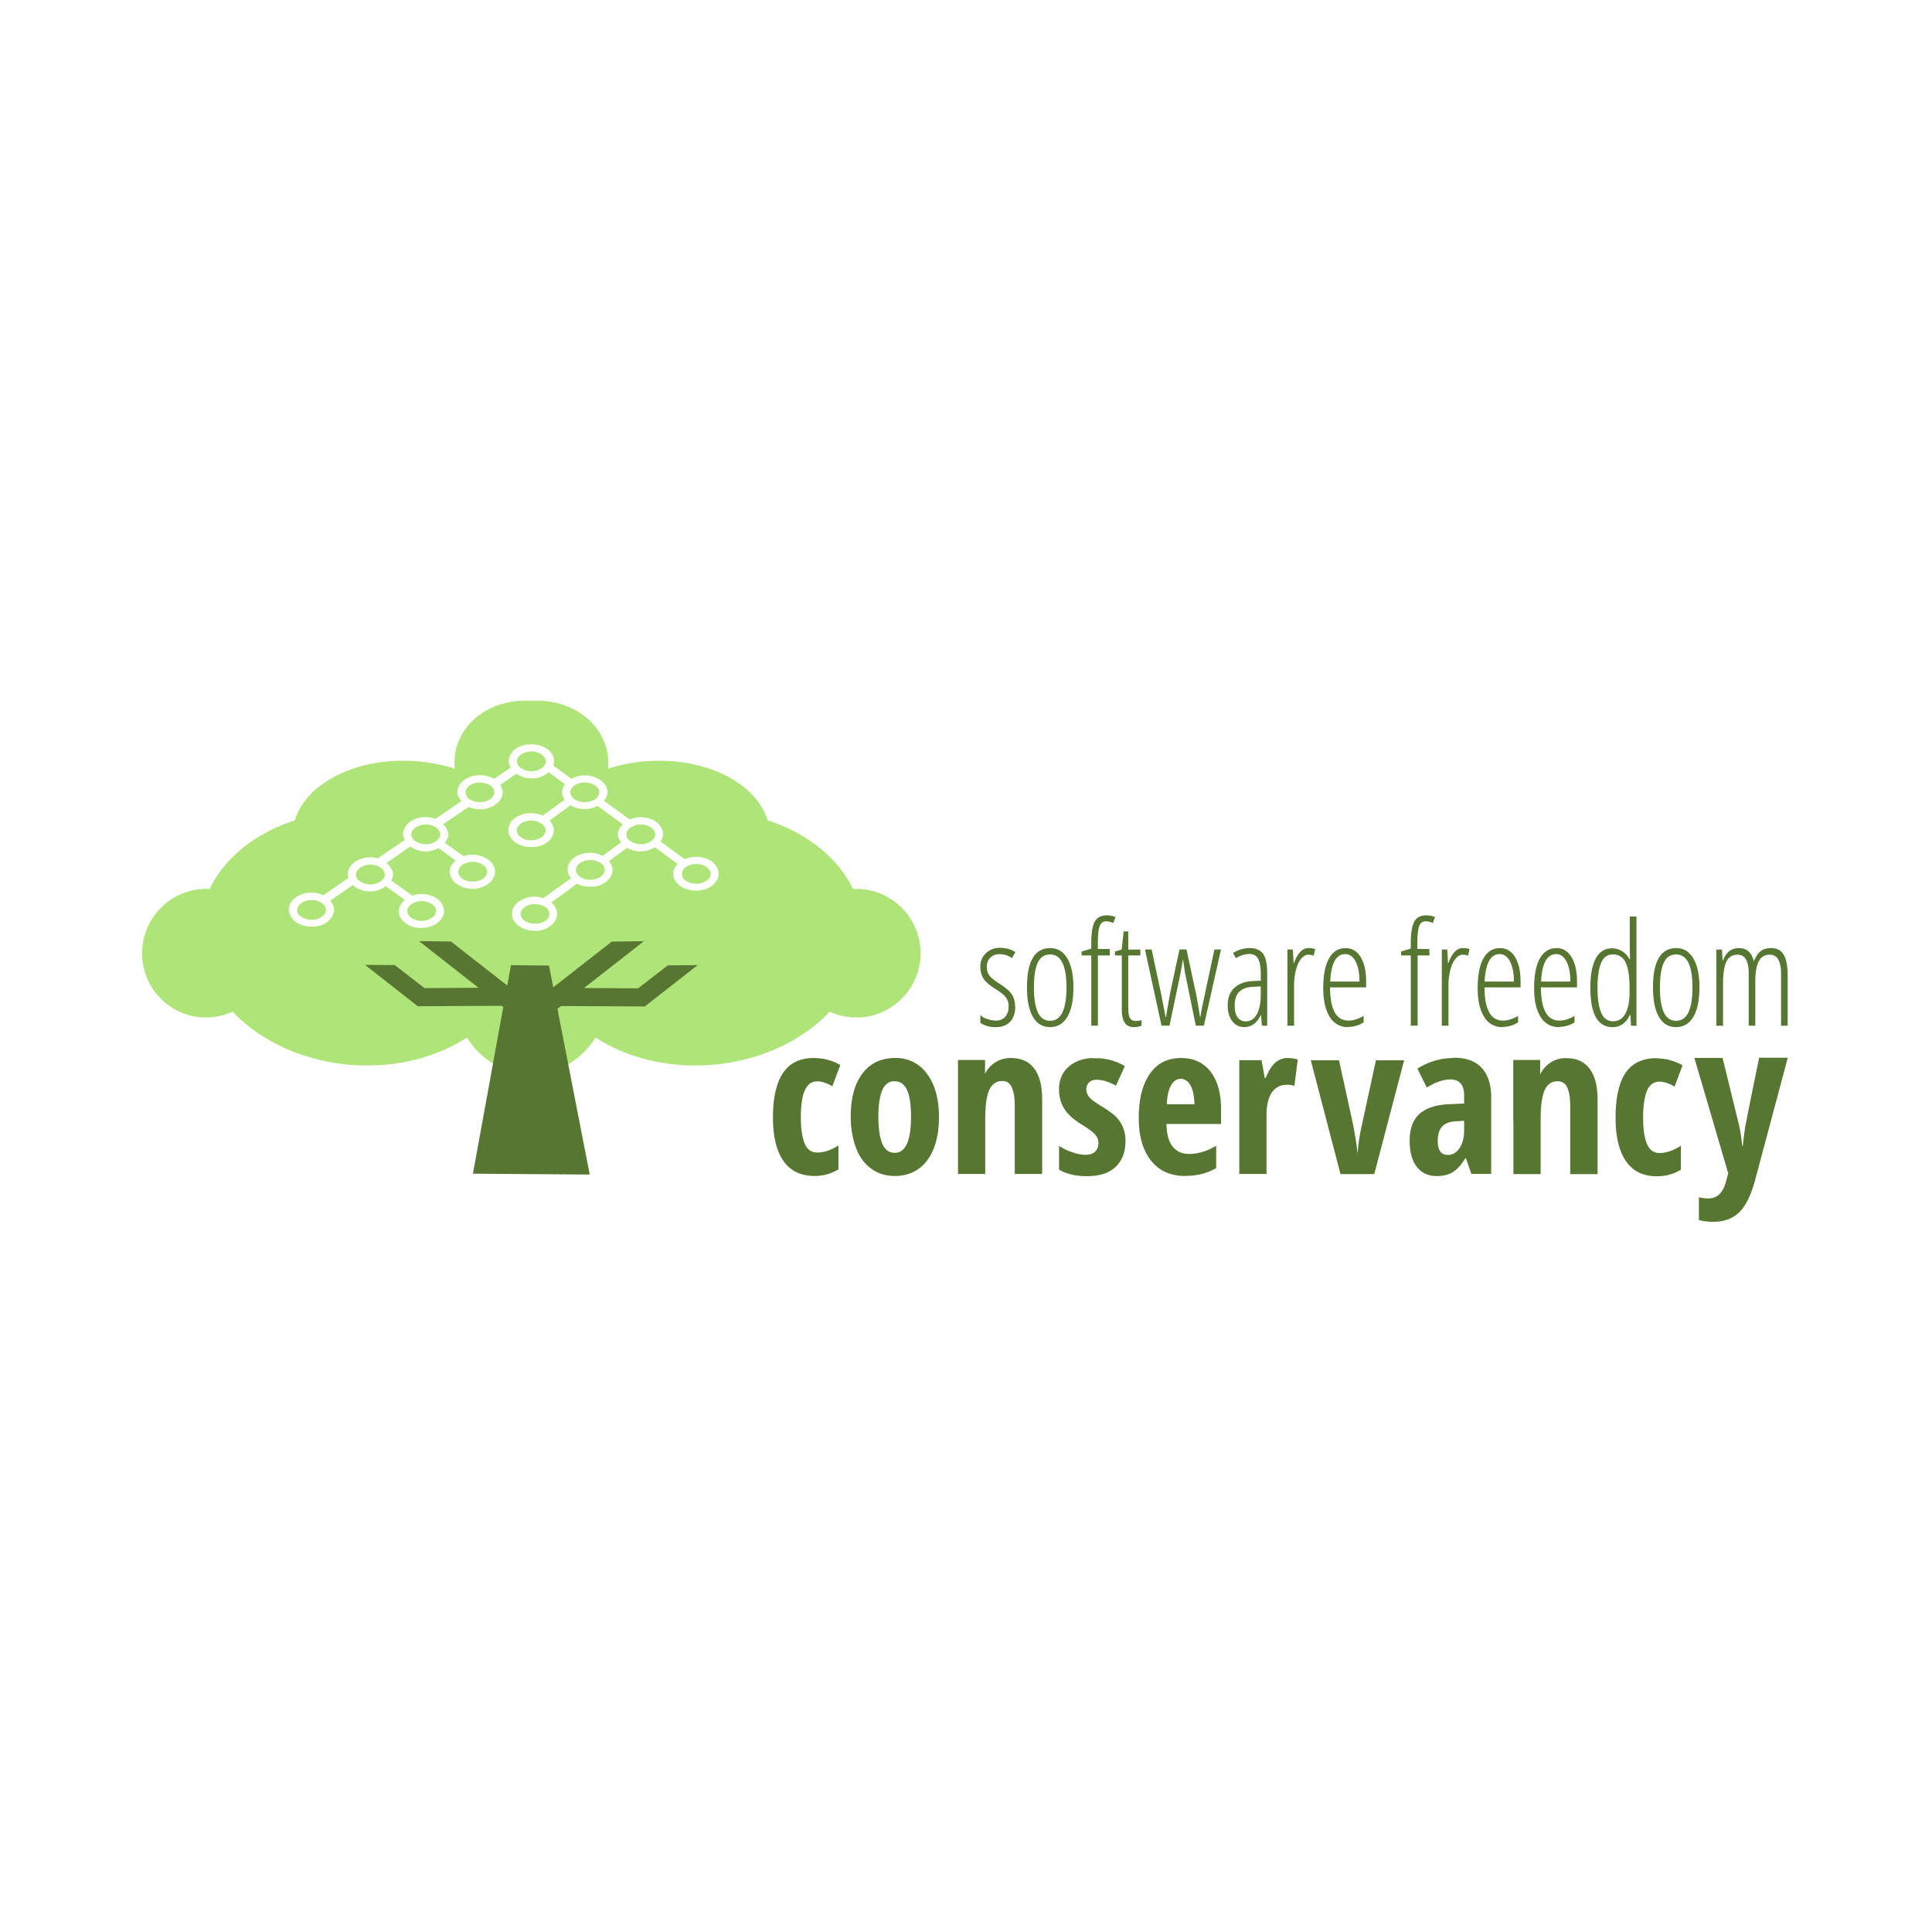 <svg xmlns="http://www.w3.org/2000/svg" xmlns:xlink="http://www.w3.org/1999/xlink" viewBox="0 0 31.75 15.875" height="1em" width="1em">
  <g transform="matrix(.326 0 0 .326 -3.58 -76.47)">
    <path d="M37.368 245.545c-1.828.02-3.344 1.258-3.47 2.9-.014.178-.008.353.01.525a8.46 8.46 0 0 0-1.927-.372c-2.97-.23-5.553 1.068-6.142 2.978-1.964.636-3.523 1.873-4.29 3.46-1.744-.09-3.258 1.234-3.394 2.99-.138 1.783 1.188 3.343 2.967 3.48a3.23 3.23 0 0 0 1.587-.285c1.39 1.463 3.53 2.492 5.988 2.682 2.214.172 4.27-.37 5.824-1.38.615 1.016 1.756 1.768 3.12 1.97v.033c.04-.004.08-.017.12-.022.04.005.08.018.12.022v-.033c1.366-.202 2.505-.953 3.12-1.97 1.555 1.008 3.622 1.55 5.835 1.38 2.457-.19 4.588-1.22 5.977-2.682a3.23 3.23 0 0 0 1.587.285c1.78-.138 3.116-1.7 2.978-3.48-.136-1.755-1.65-3.08-3.394-2.99-.768-1.586-2.338-2.823-4.302-3.46-.59-1.9-3.16-3.208-6.13-2.978-.682.053-1.328.18-1.927.372.02-.173.025-.347.01-.525-.127-1.632-1.653-2.87-3.48-2.9a4.27 4.27 0 0 0-.372.011c-.007.001-.015-.001-.022 0s-.015.001-.022 0a4.05 4.05 0 0 0-.372-.011zm.35 2.2h.055c.3 0 .59.087.8.24s.34.372.34.613c0 .07-.022.14-.044.208l.92.68c.19-.107.413-.175.668-.175.3 0 .59.088.8.24s.35.372.35.613c0 .158-.076.3-.175.427l1.292.94a1.41 1.41 0 0 1 .547-.109c.3 0 .602.087.8.24s.34.372.34.613c0 .136-.057.26-.13.372l1.226.887a1.43 1.43 0 0 1 .558-.12c.3 0 .59.087.8.24s.34.372.34.613-.132.46-.34.613-.49.24-.8.24-.59-.087-.8-.24-.35-.372-.35-.613c0-.186.098-.354.23-.493l-1.15-.843c-.2.126-.456.208-.733.208a1.36 1.36 0 0 1-.668-.175l-.92.668c.08.097.148.2.175.317a.52.52 0 0 1 .011.12c0 .24-.132.46-.34.613-.104.077-.226.145-.36.186a1.39 1.39 0 0 1-.208.044c-.073.01-.152.01-.23.01-.244 0-.47-.054-.657-.153l-1.292.952a.84.84 0 0 1 .274.416.57.57 0 0 1 .022.153c0 .24-.132.45-.34.602-.052.038-.104.08-.164.11a1.37 1.37 0 0 1-.405.131c-.073.012-.152.01-.23.01a1.35 1.35 0 0 1-.799-.252c-.104-.077-.193-.16-.252-.263a.71.71 0 0 1-.066-.164.65.65 0 0 1-.022-.175c0-.24.132-.46.34-.613a1.35 1.35 0 0 1 .799-.252c.155 0 .303.034.438.077l1.4-1.007a.91.91 0 0 1-.12-.197.58.58 0 0 1-.055-.23c0-.24.132-.46.34-.613a1.05 1.05 0 0 1 .164-.099c.18-.09.402-.142.635-.142a1.38 1.38 0 0 1 .624.153l.94-.68a.98.98 0 0 1-.12-.197c-.03-.07-.044-.143-.044-.22 0-.188.106-.353.24-.493l-1.27-.93a1.4 1.4 0 0 1-.646.164c-.273 0-.514-.075-.712-.197l-1.062.777c.095.102.165.22.197.35.01.043.022.086.022.13 0 .24-.132.46-.34.613-.052.038-.114.08-.175.11-.123.06-.257.1-.405.12-.074.01-.152.01-.23.01-.3 0-.59-.087-.8-.24s-.34-.372-.34-.613.132-.46.34-.613.49-.24.8-.24a1.45 1.45 0 0 1 .591.12l1.106-.8a.68.68 0 0 1-.131-.372c0-.037.004-.074.01-.11.023-.107.077-.206.142-.296l-.832-.613c-.21.2-.515.317-.865.317-.29 0-.552-.104-.755-.24l-.82.57c.073.112.12.238.12.372 0 .24-.132.45-.34.602a1.35 1.35 0 0 1-.799.252 1.43 1.43 0 0 1-.569-.12l-1.292.876c.144.143.263.308.263.504 0 .04-.002.083-.01.12-.026.113-.09.212-.164.307l.94.68c.14-.046.288-.077.45-.077a1.35 1.35 0 0 1 .799.252c.208.154.34.36.34.602s-.132.46-.34.613a1.35 1.35 0 0 1-.799.252 1.35 1.35 0 0 1-.799-.252c-.207-.154-.34-.373-.34-.613 0-.1.025-.213.077-.307.026-.047.062-.09.1-.13a1.04 1.04 0 0 1 .12-.12l-.865-.635c-.186.098-.404.175-.646.175a1.36 1.36 0 0 1-.777-.252l-1.204.832c.145.114.26.264.307.427.016.054.022.106.022.164 0 .105-.042.193-.088.285l1.062.766c.143-.048.294-.077.46-.077.3 0 .602.087.8.24s.34.372.34.613-.132.46-.34.613-.5.24-.8.24c-.155 0-.303-.014-.438-.055a1.35 1.35 0 0 1-.197-.077c-.06-.03-.112-.07-.164-.11-.208-.153-.34-.372-.34-.613 0-.215.136-.398.307-.547l-.963-.7c-.207.153-.48.263-.788.263a1.29 1.29 0 0 1-.876-.317l-1.14.788a1.06 1.06 0 0 1 .142.219c.018.037.034.07.044.11s.01.078.01.12c0 .24-.132.46-.34.613-.052.038-.104.08-.164.11-.12.06-.26.1-.405.12-.073.01-.152.01-.23.01-.3 0-.602-.088-.8-.24s-.34-.372-.34-.613.132-.46.34-.613a1.38 1.38 0 0 1 .81-.241c.216 0 .407.052.58.13l1.28-.876c-.018-.058-.044-.11-.044-.175 0-.24.132-.46.34-.613a1.35 1.35 0 0 1 .799-.252 1.52 1.52 0 0 1 .383.055l.175-.13.022-.01 1.16-.788c-.046-.093-.088-.19-.088-.296 0-.24.132-.46.34-.613a1.38 1.38 0 0 1 .81-.241 1.39 1.39 0 0 1 .482.088l.153-.1 1.16-.8c-.112-.132-.208-.28-.208-.45 0-.24.143-.46.35-.613s.49-.24.8-.24c.266 0 .505.07.7.186l.843-.57c-.055-.1-.1-.213-.1-.328 0-.24.132-.46.34-.613.194-.143.47-.22.755-.23v-.01zm.055.36c-.212 0-.408.07-.536.164-.097.072-.16.153-.186.24-.008.03-.01.056-.01.088 0 .094.036.183.11.263.025.027.055.053.088.077a.89.89 0 0 0 .383.153c.05.008.1.01.153.01a.89.89 0 0 0 .525-.164c.13-.096.197-.215.197-.34s-.067-.232-.197-.328a.89.89 0 0 0-.525-.164zm-2.595 1.566c-.212 0-.408.06-.536.153-.097.07-.153.16-.175.252a.35.35 0 0 0-.011.088c0 .094.028.183.1.263.024.026.055.053.088.077.128.095.324.153.536.153s.396-.058.525-.153.197-.215.197-.34-.067-.244-.197-.34a.89.89 0 0 0-.525-.153zm5.277 0a.89.89 0 0 0-.525.153c-.097.07-.16.16-.186.252a.31.31 0 0 0-.011.088c0 .094.036.183.11.263a.64.64 0 0 0 .088.077c.128.095.313.153.525.153s.407-.058.536-.153.197-.215.197-.34-.067-.244-.197-.34-.324-.153-.536-.153zm-2.704 1.916c-.212 0-.396.07-.525.164a.47.47 0 0 0-.186.241c-.008.03-.01.057-.01.088 0 .093.036.183.11.263a.63.63 0 0 0 .088.077.86.86 0 0 0 .372.153c.05.008.1.01.153.01.212 0 .408-.07.536-.164s.197-.214.197-.34-.068-.233-.197-.328a.93.93 0 0 0-.536-.164zm-5.3.197a.93.93 0 0 0-.536.164c-.097.07-.16.16-.186.252a.31.31 0 0 0-.011.088c0 .094.036.186.11.263.025.026.055.042.088.066a.89.89 0 0 0 .383.153c.05.008.1.01.153.01a.89.89 0 0 0 .525-.164c.13-.096.197-.204.197-.328s-.067-.244-.197-.34-.313-.164-.525-.164zm10.827 0c-.212 0-.396.07-.525.164a.48.48 0 0 0-.186.252c-.008.03-.01.057-.01.088 0 .093.036.186.11.263.025.026.055.042.088.066a.86.86 0 0 0 .372.153c.05.008.1.01.153.01.212 0 .408-.07.536-.164s.197-.204.197-.328-.068-.244-.197-.34a.93.93 0 0 0-.536-.164zm-2.54 1.795a.93.93 0 0 0-.536.164c-.097.07-.153.153-.175.24-.007.03-.01.056-.01.088 0 .094.028.183.1.263.024.026.055.053.088.077a.89.89 0 0 0 .383.153c.05.008.1.01.153.01.212 0 .407-.07.536-.164s.186-.215.186-.34-.056-.233-.186-.328a.93.93 0 0 0-.536-.164zm-5.934.088a.89.89 0 0 0-.525.164c-.097.072-.16.16-.186.252a.31.31 0 0 0-.011.088c0 .125.068.244.197.34.096.07.225.122.372.142.05.007.1.01.153.01.212 0 .407-.058.536-.153s.197-.215.197-.34-.067-.243-.197-.34-.324-.164-.536-.164zm11.276.11a.93.93 0 0 0-.536.164c-.097.07-.153.153-.175.24-.007.03-.01.056-.01.088 0 .094.028.183.1.263a.58.58 0 0 0 .088.077.89.89 0 0 0 .383.153c.05.008.1.01.153.01a.89.89 0 0 0 .525-.164c.13-.096.197-.214.197-.34s-.068-.233-.197-.328-.313-.164-.525-.164zm-16.432.033a.89.89 0 0 0-.525.164c-.097.072-.16.16-.186.252a.31.31 0 0 0-.011.088c0 .094.036.186.11.263.025.025.055.042.088.066.096.07.225.13.372.153.05.008.1.01.153.01a.93.93 0 0 0 .536-.164c.13-.095.197-.204.197-.328s-.068-.244-.197-.34-.324-.164-.536-.164zm-2.956 1.784c-.212 0-.408.07-.536.164-.097.072-.16.16-.186.252a.31.31 0 0 0-.011.088c0 .094.036.186.11.263.025.026.055.042.088.066a.9.9 0 0 0 .383.153c.05.008.1.01.153.01.212 0 .397-.07.525-.164s.197-.204.197-.328-.068-.244-.197-.34a.89.89 0 0 0-.525-.164zm5.54.055a.89.89 0 0 0-.525.164c-.097.072-.16.153-.186.24-.008.03-.01.056-.01.088 0 .062.022.13.055.186.017.03.03.05.055.077a.63.63 0 0 0 .088.077c.096.07.225.13.372.153.05.008.1.01.153.01a.93.93 0 0 0 .536-.164c.13-.095.197-.215.197-.34s-.067-.232-.197-.328-.324-.164-.536-.164zm5.715.153a.89.89 0 0 0-.525.153.48.48 0 0 0-.186.252c-.008.03-.01.057-.01.088 0 .093.036.183.11.263a.63.63 0 0 0 .088.077c.13.096.313.153.525.153s.408-.058.536-.153.186-.214.186-.34-.057-.244-.186-.34-.324-.153-.536-.153z" fill="#afe478" fill-rule="evenodd"/>
    <g fill="#577632">
      <path d="M32.095 257.657l3.012 2.36-2.724.016-1.5-1.16-1.5-.01 2.68 2.1.032-.022v.006l4.174-.022.083.063-1.53 8.4 5.888.044-1.628-8.352.18-.143 4.177.022v-.006l.03.022 2.68-2.1-1.5.01-1.5 1.16-2.724-.016 3.016-2.36-1.616.02-2.955 2.305-.213-1.098-1.917-.02-.187 1.025-2.84-2.216-1.616-.02zm19.928 5.9c-.707 0-1.224.246-1.563.744s-.513 1.248-.513 2.257c0 .965.18 1.7.537 2.2s.88.744 1.563.744c.436 0 .83-.108 1.2-.33v-1.207c-.374.24-.73.356-1.075.356-.288 0-.493-.145-.62-.438s-.2-.737-.2-1.33c0-.608.06-1.06.2-1.364s.336-.455.628-.455c.22 0 .476.08.76.248l.4-1.067c-.185-.117-.395-.203-.628-.265a2.6 2.6 0 0 0-.67-.09zm4.076 0c-.7 0-1.25.262-1.645.785s-.587 1.244-.587 2.175c0 .604.1 1.136.273 1.588s.44.8.777 1.042.726.356 1.166.356c.694 0 1.24-.262 1.637-.785s.595-1.258.595-2.2c0-.9-.204-1.632-.604-2.166a1.9 1.9 0 0 0-1.612-.794zm5.854 0a1.43 1.43 0 0 0-.802.223c-.217.14-.4.335-.513.58v-.703h-1.356v.008h-.008v5.738h1.373v-2.762c0-.697.07-1.186.207-1.48s.358-.446.653-.446c.223 0 .38.1.48.322s.15.527.15.943v3.423h1.38v-3.745c0-.687-.13-1.214-.4-1.57s-.652-.53-1.174-.53zm4.085 0c-.484.03-.873.172-1.166.422-.335.285-.504.67-.504 1.158 0 .38.093.712.273.992s.477.547.893.794c.312.2.528.35.645.48s.174.28.174.455-.062.317-.174.422-.267.157-.48.157a2.14 2.14 0 0 1-.67-.132c-.253-.086-.473-.192-.66-.322v1.2c.37.223.84.33 1.406.33.64 0 1.12-.157 1.447-.47s.496-.747.496-1.306a1.78 1.78 0 0 0-.124-.678c-.08-.192-.187-.362-.33-.513s-.395-.338-.752-.554c-.295-.18-.495-.326-.604-.446s-.165-.26-.165-.413a.48.48 0 0 1 .132-.34c.087-.094.222-.14.397-.14.278 0 .6.1.967.298l.446-.984a2.76 2.76 0 0 0-1.44-.397c-.073 0-.138-.004-.207 0zm4.48 0c-.67 0-1.197.26-1.57.794s-.562 1.276-.562 2.224c0 .934.215 1.656.628 2.166s.977.76 1.695.76c.615 0 1.14-.132 1.58-.397v-1.124c-.467.278-.926.413-1.373.413-.35 0-.62-.123-.82-.372s-.304-.63-.314-1.14h2.753v-.728c0-.82-.177-1.463-.537-1.918s-.855-.678-1.48-.678zm5.383 0a.93.93 0 0 0-.628.232c-.178.155-.337.408-.488.77h-.05l-.157-.893h-1.124v5.738h1.373v-2.952c0-.5.086-.887.265-1.15s.436-.397.77-.397c.155 0 .276.024.372.058l.165-1.33c-.16-.05-.328-.074-.496-.074zm-5.4 1.05c.2 0 .376.114.496.33s.183.532.2.95H69.8c.02-.436.096-.76.223-.967s.284-.314.48-.314zm-14.52.124c.034-.005.07 0 .107 0 .285 0 .488.15.62.446s.198.74.198 1.34c0 1.2-.27 1.82-.82 1.82-.288 0-.498-.157-.628-.463s-.198-.758-.198-1.356.068-1.042.198-1.34c.114-.26.286-.414.52-.446zm28.313-1.175a3.41 3.41 0 0 0-1.86.537l.47.95c.446-.268.84-.405 1.182-.405.464 0 .703.266.703.802v.413l-.77.033c-.66.03-1.15.194-1.48.488s-.496.743-.496 1.348c0 .563.113 1 .356 1.315s.578.47 1 .47c.33 0 .602-.063.82-.2s.426-.358.628-.695h.033l.273.785h1v-3.853c0-.64-.154-1.13-.47-1.48s-.78-.52-1.4-.52zm5.647.008a1.4 1.4 0 0 0-.8.223 1.49 1.49 0 0 0-.52.604v-.736h-1.356v3.084h.008v2.67h1.373v-2.753c0-.697.07-1.195.207-1.488s.35-.438.645-.438a.5.5 0 0 1 .488.314c.1.213.15.527.15.943v3.423h1.38v-3.746c0-.687-.13-1.206-.4-1.563s-.652-.537-1.174-.537zm4.556 0c-.707 0-1.233.246-1.57.744s-.504 1.256-.504 2.266c0 .965.18 1.693.537 2.2s.87.744 1.554.744c.436 0 .838-.108 1.2-.33v-1.207c-.374.24-.73.364-1.075.364-.288 0-.5-.153-.628-.446s-.2-.737-.2-1.33c0-.608.07-1.06.198-1.364s.336-.455.628-.455c.22 0 .476.08.76.248l.4-1.067c-.185-.117-.395-.203-.628-.265a2.6 2.6 0 0 0-.67-.09zm-17.438.107l1.497 5.738h1.703l1.505-5.738h-1.422l-.794 3.663-.083.537-.04.438h-.017c-.01-.13-.04-.34-.083-.637l-.116-.678-.728-3.324zm7.73 3.05v.48c0 .374-.082.676-.232.9s-.345.34-.595.34c-.337 0-.504-.237-.504-.7 0-.32.07-.558.215-.72s.374-.256.686-.273zm11.606-3.17h1.422l.793 3.24c.08.288.143.692.2 1.2h.03c.003-.082.02-.23.046-.44l.067-.497a249.5 249.5 0 0 1 .71-3.513h1.442l-1.643 6.15c-.2.755-.464 1.298-.793 1.628s-.77.494-1.32.494a2.77 2.77 0 0 1-.726-.088v-1.15c.14.04.3.062.474.062.46 0 .762-.302.907-.907l.098-.36zm-34.235-2.585c0 .323-.085.576-.255.76s-.415.274-.736.274c-.175 0-.328-.022-.46-.067a1.09 1.09 0 0 1-.308-.15v-.393c.087.087.203.157.347.2a1.27 1.27 0 0 0 .442.08c.198 0 .354-.065.467-.195s.17-.303.17-.52a.73.73 0 0 0-.122-.43c-.082-.117-.236-.25-.465-.398-.262-.165-.44-.297-.536-.396a.99.99 0 0 1-.223-.333 1.1 1.1 0 0 1-.08-.439c0-.276.093-.504.28-.685a.98.98 0 0 1 .711-.271c.3 0 .567.073.775.22l-.173.294c-.193-.13-.4-.195-.616-.195-.198 0-.356.058-.474.175a.62.62 0 0 0-.177.462c0 .17.04.312.12.426s.25.253.5.416.43.3.524.402a1 1 0 0 1 .21.333 1.18 1.18 0 0 1 .069.419z"/>
      <use xlink:href="#a"/>
      <path d="M66.926 258.387h-.6v3.54h-.333v-3.54h-.488v-.2l.488-.145v-.3c0-.488.058-.84.173-1.054s.316-.322.6-.322a1.13 1.13 0 0 1 .45.088l-.117.3a.79.79 0 0 0-.34-.088c-.116 0-.203.034-.262.103s-.103.18-.13.333-.042.366-.042.637v.322h.6zm1.324 3.3c.104 0 .196-.014.276-.042v.283a.97.97 0 0 1-.4.071c-.396 0-.594-.296-.594-.888v-2.724h-.347v-.198l.34-.1.1-.913h.233v.913h.608v.297h-.608v2.63c0 .26.028.436.085.53s.156.142.297.142zm3.013.24l-.543-2.66-.1-.68h-.007l-.05.3-.08.44-.548 2.6h-.4l-.835-3.84h.336l.478 2.236.223 1.167h.02l.205-1.175.478-2.23h.354l.48 2.236c.038.167.105.557.202 1.167h.02c.007-.078.042-.274.104-.587l.6-2.816h.333l-.863 3.84zm3.33 0l-.042-.538h-.014c-.184.406-.462.608-.835.608a.72.72 0 0 1-.603-.299c-.152-.2-.228-.466-.228-.8 0-.366.1-.655.33-.87s.527-.33.923-.348l.414-.02v-.318c0-.358-.045-.62-.134-.784s-.238-.246-.446-.246a1.26 1.26 0 0 0-.672.216l-.145-.265a1.57 1.57 0 0 1 .838-.248c.316 0 .544.1.683.3s.2.532.2 1v2.614zm-.817-.216c.24 0 .427-.12.56-.356s.2-.573.2-1.007v-.4l-.4.02c-.3.017-.538.102-.688.256s-.225.38-.225.677c0 .278.05.482.15.612a.48.48 0 0 0 .403.195zm3.17-3.696c.12 0 .232.017.336.05l-.08.336a.68.68 0 0 0-.262-.053c-.13 0-.25.067-.363.2s-.2.32-.264.557a3.05 3.05 0 0 0-.096.789v2.034h-.336v-3.84h.276l.035.672h.025c.18-.498.422-.746.73-.746zM78.95 262a1.04 1.04 0 0 1-.936-.518c-.218-.346-.327-.827-.327-1.445 0-.656.097-1.156.292-1.502s.475-.518.84-.518c.318 0 .57.152.754.455s.276.712.276 1.226v.3h-1.82c.005.56.084.978.237 1.256s.386.417.697.417c.24 0 .494-.08.76-.237v.325a1.44 1.44 0 0 1-.775.23zm-.152-3.68c-.462 0-.716.46-.76 1.383h1.475c0-.422-.064-.758-.193-1.008s-.302-.375-.522-.375zm4.246.067h-.6v3.54H82.1v-3.54h-.488v-.2l.488-.145v-.3c0-.488.058-.84.173-1.054s.316-.322.6-.322a1.13 1.13 0 0 1 .45.088l-.117.3a.79.79 0 0 0-.34-.088c-.116 0-.203.034-.262.103s-.103.18-.13.333a3.7 3.7 0 0 0-.042.637v.322h.6zm1.684-.372c.12 0 .232.017.336.05l-.08.336a.68.68 0 0 0-.262-.053c-.13 0-.25.067-.363.2s-.2.32-.264.557a3.05 3.05 0 0 0-.096.789v2.034h-.336v-3.84h.276l.035.672H84c.18-.498.422-.746.73-.746zM86.734 262a1.04 1.04 0 0 1-.936-.518c-.218-.346-.327-.827-.327-1.445 0-.656.097-1.156.292-1.502s.475-.518.84-.518c.318 0 .57.152.754.455s.276.712.276 1.226v.3h-1.818c.005.56.084.978.237 1.256s.386.417.697.417c.24 0 .494-.08.76-.237v.325a1.44 1.44 0 0 1-.775.23zm-.152-3.68c-.462 0-.716.46-.76 1.383h1.475c0-.422-.064-.758-.193-1.008s-.302-.375-.522-.375zM89.58 262a1.04 1.04 0 0 1-.936-.518c-.218-.346-.327-.827-.327-1.445 0-.656.097-1.156.292-1.502s.475-.518.84-.518c.318 0 .57.152.754.455s.276.712.276 1.226v.3h-1.82c.005.56.084.978.237 1.256s.386.417.697.417c.24 0 .494-.08.76-.237v.325a1.44 1.44 0 0 1-.775.23zm-.152-3.68c-.462 0-.716.46-.76 1.383h1.475c0-.422-.064-.758-.193-1.008s-.302-.375-.522-.375zM92.27 262c-.745 0-1.118-.662-1.118-1.985 0-.65.093-1.147.28-1.488s.46-.5.824-.5c.172 0 .335.05.5.15s.278.236.37.4h.028l-.014-.428v-1.723h.336v5.505H93.2l-.028-.538h-.032c-.092.196-.2.346-.357.45a.84.84 0 0 1-.502.157zm.02-.294c.27 0 .476-.124.62-.373s.218-.615.218-1.098v-.22c0-.58-.07-1.005-.2-1.275a.67.67 0 0 0-.642-.405c-.276 0-.474.144-.594.433s-.18.707-.18 1.254.063.97.188 1.256.325.428.6.428z"/>
      <use xlink:href="#a" x="31.557"/>
      <path d="M100.765 261.928v-2.614c0-.644-.19-.966-.566-.966-.26 0-.446.113-.56.338s-.172.557-.172.996v2.247h-.333v-2.614c0-.325-.046-.568-.138-.727a.46.46 0 0 0-.428-.239.58.58 0 0 0-.555.347c-.116.23-.173.606-.173 1.125v2.11h-.336v-3.84h.283l.028.534h.032c.153-.406.414-.608.782-.608.212 0 .38.057.502.17s.21.278.265.495c.092-.236.205-.406.34-.51s.31-.156.524-.156c.3 0 .502.11.637.334s.202.58.202 1.07v2.508z"/>
    </g>
  </g>
  <defs>
    <path id="a" d="M65.093 260c0 .646-.102 1.14-.306 1.484s-.496.515-.876.515-.662-.172-.86-.515-.3-.838-.3-1.484c0-1.323.392-1.985 1.175-1.985.368 0 .654.173.86.52s.308.835.308 1.465zm-1.992 0c0 .554.066.973.198 1.256s.338.425.62.425c.55 0 .824-.56.824-1.68 0-1.11-.275-1.666-.824-1.666-.288 0-.496.14-.624.417s-.193.695-.193 1.25z"/>
  </defs>
</svg>
